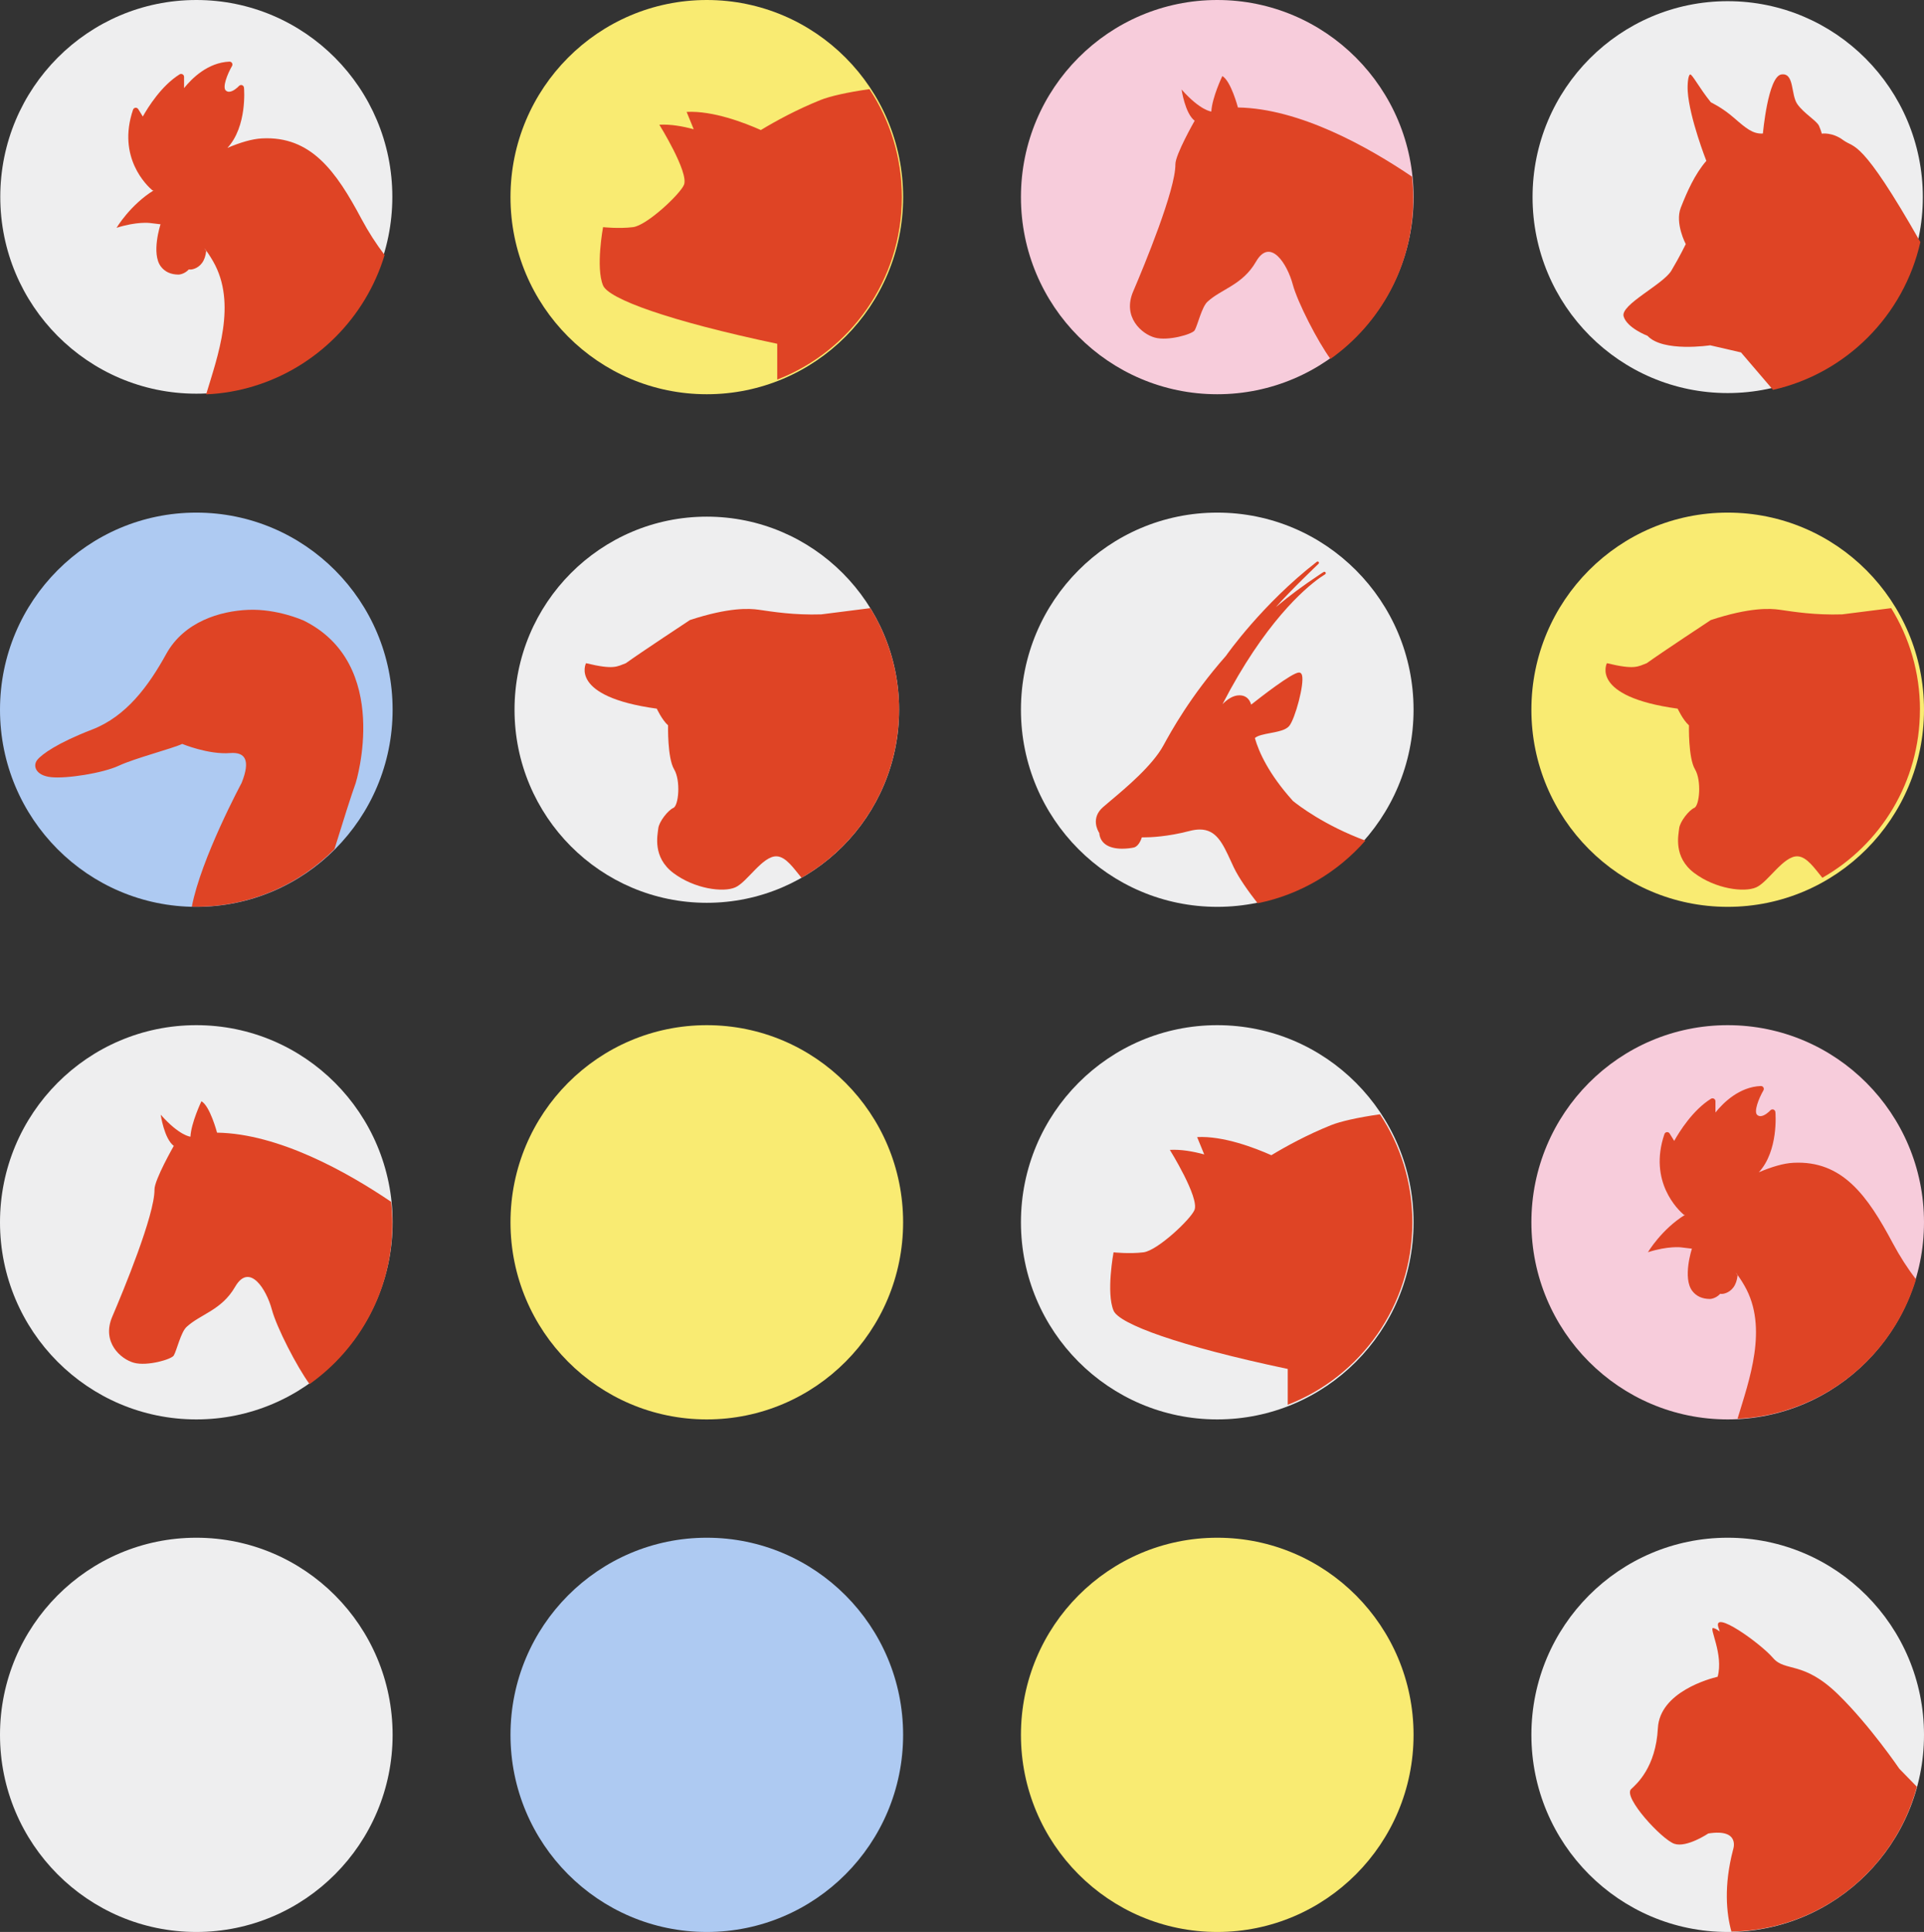 <svg width="251" height="252" viewBox="0 0 251 252" fill="none" xmlns="http://www.w3.org/2000/svg">
<rect x="0" y="0" width="251" height="252" fill="#333333" stroke="none"/>
<g clip-path="url(#clip0_421_1269)">
<path d="M225.39 185.144C239.534 185.144 251 173.632 251 159.432C251 145.232 239.534 133.72 225.39 133.72C211.246 133.72 199.781 145.232 199.781 159.432C199.781 173.632 211.246 185.144 225.39 185.144Z" fill="#F7CCDB"/>
<path d="M225.39 118.287C239.534 118.287 251 106.776 251 92.576C251 78.375 239.534 66.864 225.39 66.864C211.246 66.864 199.781 78.375 199.781 92.576C199.781 106.776 211.246 118.287 225.39 118.287Z" fill="#F9EB72"/>
<path d="M25.61 118.287C39.754 118.287 51.219 106.776 51.219 92.576C51.219 78.375 39.754 66.864 25.61 66.864C11.466 66.864 0 78.375 0 92.576C0 106.776 11.466 118.287 25.61 118.287Z" fill="#AECAF2"/>
<path d="M158.799 51.423C172.943 51.423 184.409 39.912 184.409 25.712C184.409 11.511 172.943 0 158.799 0C144.655 0 133.189 11.511 133.189 25.712C133.189 39.912 144.655 51.423 158.799 51.423Z" fill="#F7CCDB"/>
<path d="M92.208 51.423C106.352 51.423 117.818 39.912 117.818 25.712C117.818 11.511 106.352 0 92.208 0C78.064 0 66.598 11.511 66.598 25.712C66.598 39.912 78.064 51.423 92.208 51.423Z" fill="#F9EB72"/>
<path d="M101.396 49.513C110.912 45.83 117.657 36.562 117.657 25.712C117.657 20.506 116.104 15.66 113.428 11.626C110.519 12.036 108.243 12.563 107.055 13.039C103.926 14.298 101.207 15.784 99.26 16.963C97.138 16.019 92.996 14.415 89.576 14.598L90.502 16.861C89.029 16.458 87.446 16.187 86.017 16.268C86.017 16.268 89.882 22.483 89.233 24.101C88.744 25.302 84.413 29.402 82.575 29.629C80.738 29.855 78.674 29.629 78.674 29.629C78.674 29.629 77.69 34.892 78.674 37.235C79.403 38.978 87.169 41.84 101.396 44.842V49.527V49.513Z" fill="#DF4425"/>
<path d="M159.456 9.935C159.456 9.935 158.128 12.702 158.026 14.547C158.026 14.547 156.597 14.444 154.147 11.677C154.147 11.677 154.592 14.796 155.853 15.748C155.853 15.748 153.323 20.169 153.338 21.436C153.374 24.745 149.247 34.709 147.825 38.033C146.41 41.349 148.926 43.568 150.661 44.036C152.39 44.512 155.562 43.59 155.853 43.085C156.24 42.426 156.772 40.054 157.516 39.365C159.353 37.667 162.081 37.198 163.853 34.131C165.719 30.902 167.936 34.438 168.651 37.103C169.285 39.461 171.903 44.534 173.566 46.818C180.099 42.191 184.365 34.548 184.365 25.909C184.365 24.943 184.307 23.984 184.205 23.039C178.524 19.196 169.562 14.144 161.497 14.02C161.497 14.02 160.579 10.535 159.456 9.92V9.935Z" fill="#DF4425"/>
<path d="M39.487 80.891C39.487 80.891 36.132 79.397 32.413 79.544C28.687 79.69 23.998 81.111 21.687 85.298C19.375 89.486 16.473 93.447 12.003 95.167C7.533 96.888 5.447 98.381 4.857 99.128C4.259 99.874 4.631 101.148 6.643 101.368C8.656 101.595 13.418 100.848 15.503 99.874C17.589 98.901 22.503 97.634 23.772 97.034C23.772 97.034 27.192 98.454 30.029 98.227C31.998 98.073 32.712 99.157 31.516 102.129C31.516 102.129 26.222 111.976 25.026 118.265C25.223 118.265 25.413 118.272 25.61 118.272C32.647 118.272 39.02 115.403 43.629 110.768C44.722 107.225 45.867 103.601 46.407 102.129C46.407 102.129 51.249 86.557 39.479 80.876L39.487 80.891Z" fill="#DF4425"/>
<path d="M250.475 92.575C250.475 87.714 249.097 83.175 246.72 79.324L240.317 80.137C236.751 80.247 234.039 79.8 232.143 79.529C230.954 79.361 228.314 79.192 223.188 80.876C222.955 81.03 216.757 85.115 214.831 86.506C213.672 86.938 213.293 87.392 209.632 86.506C209.632 86.506 207.35 90.855 218.864 92.436C218.864 92.436 219.549 93.915 220.337 94.611C220.337 94.611 220.235 98.857 221.124 100.343C222.007 101.822 221.715 105.087 221.03 105.38C220.344 105.673 219.163 107.159 219.061 108.045C218.966 108.931 218.273 111.801 221.03 113.873C223.786 115.944 227.527 116.442 229.102 115.747C230.677 115.059 232.675 111.596 234.527 111.698C235.723 111.764 236.715 113.25 237.743 114.495C245.341 110.168 250.468 101.976 250.468 92.583L250.475 92.575Z" fill="#DF4425"/>
<path d="M249.965 166.892C248.864 165.45 247.843 163.868 246.931 162.163C243.642 155.984 240.361 151.335 233.951 151.672C232.661 151.737 231.107 152.206 229.452 152.909C232.026 150.119 231.632 145.258 231.611 145.053C231.596 144.9 231.494 144.775 231.355 144.724C231.209 144.68 231.056 144.724 230.954 144.834C230.779 145.031 230.167 145.588 229.656 145.588C229.503 145.588 229.372 145.536 229.248 145.434C228.759 145.024 229.437 143.282 230.05 142.227C230.123 142.11 230.116 141.956 230.05 141.839C229.977 141.722 229.86 141.656 229.707 141.656C226.893 141.773 224.814 143.838 223.793 145.112V143.64C223.793 143.501 223.721 143.377 223.597 143.311C223.48 143.245 223.327 143.245 223.21 143.318C220.847 144.79 219.097 147.594 218.412 148.816L217.814 147.85C217.734 147.725 217.588 147.652 217.449 147.674C217.303 147.689 217.18 147.791 217.136 147.93C215.021 154.153 218.959 157.843 219.644 158.429C219.644 158.429 219.761 158.495 219.841 158.444C216.771 160.332 214.985 163.334 214.985 163.334C217.646 162.485 219.323 162.704 219.323 162.704L220.723 162.873C220.723 162.873 219.469 166.687 220.775 168.393C221.3 169.081 222.08 169.433 223.079 169.433C223.079 169.433 223.086 169.433 223.093 169.433C223.123 169.433 223.83 169.396 224.406 168.766C224.486 168.766 224.574 168.774 224.654 168.774C224.654 168.774 224.661 168.774 224.668 168.774C224.705 168.774 225.529 168.73 226.127 167.932C226.433 167.522 226.615 166.987 226.681 166.35C226.083 165.567 226.732 166.226 227.585 167.712C230.728 173.188 228.176 180.063 226.674 185.056C228.825 184.961 230.903 184.595 232.879 183.994C232.887 183.972 232.894 183.958 232.894 183.958C232.894 183.958 232.894 183.965 232.894 183.987C241.039 181.512 247.471 175.07 249.95 166.899L249.965 166.892Z" fill="#DF4425"/>
<path d="M158.799 252C172.943 252 184.409 240.489 184.409 226.288C184.409 212.088 172.943 200.577 158.799 200.577C144.655 200.577 133.189 212.088 133.189 226.288C133.189 240.489 144.655 252 158.799 252Z" fill="#F9EB72"/>
<path d="M158.799 118.287C172.943 118.287 184.409 106.776 184.409 92.576C184.409 78.375 172.943 66.864 158.799 66.864C144.655 66.864 133.189 78.375 133.189 92.576C133.189 106.776 144.655 118.287 158.799 118.287Z" fill="#EEEEEF"/>
<path d="M92.208 252C106.352 252 117.818 240.489 117.818 226.288C117.818 212.088 106.352 200.577 92.208 200.577C78.064 200.577 66.598 212.088 66.598 226.288C66.598 240.489 78.064 252 92.208 252Z" fill="#AECAF2"/>
<path d="M25.61 185.144C39.754 185.144 51.219 173.632 51.219 159.432C51.219 145.232 39.754 133.72 25.61 133.72C11.466 133.72 0 145.232 0 159.432C0 173.632 11.466 185.144 25.61 185.144Z" fill="#EEEEEF"/>
<path d="M92.208 185.144C106.352 185.144 117.818 173.632 117.818 159.432C117.818 145.232 106.352 133.72 92.208 133.72C78.064 133.72 66.598 145.232 66.598 159.432C66.598 173.632 78.064 185.144 92.208 185.144Z" fill="#F9EB72"/>
<path d="M158.799 185.144C172.943 185.144 184.409 173.632 184.409 159.432C184.409 145.232 172.943 133.72 158.799 133.72C144.655 133.72 133.189 145.232 133.189 159.432C133.189 173.632 144.655 185.144 158.799 185.144Z" fill="#EEEEEF"/>
<path d="M25.61 252C39.754 252 51.219 240.489 51.219 226.288C51.219 212.088 39.754 200.577 25.61 200.577C11.466 200.577 0 212.088 0 226.288C0 240.489 11.466 252 25.61 252Z" fill="#EEEEEF"/>
<path d="M25.61 51.35C39.733 51.35 51.183 39.855 51.183 25.675C51.183 11.495 39.733 0 25.61 0C11.486 0 0.036 11.495 0.036 25.675C0.036 39.855 11.486 51.35 25.61 51.35Z" fill="#EEEEEF"/>
<path d="M50.184 33.274C49.083 31.832 48.062 30.251 47.15 28.545C43.862 22.366 40.58 17.717 34.17 18.054C32.88 18.12 31.327 18.588 29.671 19.291C32.245 16.502 31.852 11.641 31.83 11.436C31.815 11.282 31.713 11.157 31.575 11.106C31.429 11.062 31.276 11.106 31.174 11.216C30.998 11.414 30.386 11.97 29.875 11.97C29.722 11.97 29.591 11.919 29.467 11.816C28.979 11.406 29.657 9.664 30.269 8.61C30.342 8.492 30.335 8.339 30.269 8.222C30.196 8.104 30.08 8.039 29.927 8.039C27.112 8.156 25.034 10.22 24.013 11.494V10.023C24.013 9.883 23.94 9.759 23.816 9.693C23.699 9.627 23.546 9.627 23.429 9.7C21.067 11.172 19.317 13.976 18.631 15.199L18.033 14.232C17.953 14.108 17.807 14.035 17.669 14.056C17.523 14.071 17.399 14.174 17.355 14.313C15.24 20.536 19.178 24.226 19.863 24.811C19.863 24.811 19.98 24.877 20.06 24.826C16.99 26.715 15.204 29.716 15.204 29.716C17.866 28.867 19.543 29.087 19.543 29.087L20.943 29.255C20.943 29.255 19.689 33.069 20.994 34.775C21.519 35.464 22.299 35.815 23.298 35.815C23.298 35.815 23.305 35.815 23.313 35.815C23.342 35.815 24.049 35.778 24.625 35.149C24.705 35.149 24.793 35.156 24.873 35.156C24.873 35.156 24.88 35.156 24.888 35.156C24.924 35.156 25.748 35.112 26.346 34.314C26.652 33.904 26.835 33.37 26.9 32.733C26.302 31.949 26.951 32.608 27.805 34.094C30.947 39.571 28.395 46.445 26.893 51.438C29.044 51.343 31.122 50.977 33.099 50.377C33.106 50.355 33.113 50.34 33.113 50.34C33.113 50.34 33.113 50.347 33.113 50.369C41.258 47.895 47.69 41.452 50.169 33.282L50.184 33.274Z" fill="#DF4425"/>
<path d="M92.208 117.76C106.062 117.76 117.293 106.484 117.293 92.575C117.293 78.666 106.062 67.391 92.208 67.391C78.354 67.391 67.124 78.666 67.124 92.575C67.124 106.484 78.354 117.76 92.208 117.76Z" fill="#EEEEEF"/>
<path d="M117.293 92.575C117.293 87.714 115.915 83.175 113.537 79.324L107.135 80.137C103.569 80.247 100.857 79.8 98.961 79.529C97.772 79.361 95.132 79.192 90.006 80.876C89.773 81.03 83.574 85.115 81.649 86.506C80.49 86.938 80.111 87.392 76.45 86.506C76.45 86.506 74.168 90.855 85.682 92.436C85.682 92.436 86.367 93.915 87.155 94.611C87.155 94.611 87.053 98.857 87.942 100.343C88.825 101.822 88.533 105.087 87.848 105.38C87.162 105.673 85.981 107.159 85.879 108.045C85.784 108.931 85.091 111.801 87.848 113.873C90.604 115.944 94.345 116.442 95.92 115.747C97.495 115.059 99.493 111.596 101.345 111.698C102.541 111.764 103.533 113.25 104.561 114.495C112.159 110.168 117.286 101.976 117.286 92.583L117.293 92.575Z" fill="#DF4425"/>
<path d="M26.273 143.655C26.273 143.655 24.946 146.422 24.844 148.267C24.844 148.267 23.415 148.165 20.965 145.397C20.965 145.397 21.409 148.516 22.671 149.468C22.671 149.468 20.141 153.89 20.155 155.156C20.192 158.465 16.064 168.429 14.642 171.753C13.228 175.07 15.743 177.288 17.479 177.757C19.207 178.232 22.379 177.31 22.671 176.805C23.057 176.146 23.59 173.774 24.334 173.086C26.171 171.387 28.898 170.919 30.67 167.851C32.537 164.622 34.754 168.159 35.468 170.823C36.103 173.181 38.721 178.254 40.383 180.539C46.917 175.912 51.183 168.268 51.183 159.629C51.183 158.663 51.124 157.704 51.023 156.76C45.342 152.916 36.38 147.864 28.315 147.74C28.315 147.74 27.396 144.255 26.273 143.64V143.655Z" fill="#DF4425"/>
<path d="M178.13 109.648C172.8 107.679 169.38 105.05 168.643 104.45C168.643 104.435 168.629 104.428 168.622 104.414C165.493 100.929 164.224 98.081 163.707 96.272C164.057 95.936 164.903 95.775 165.719 95.621C166.711 95.43 167.732 95.24 168.184 94.698C168.942 93.798 170.197 89.208 169.854 88.066C169.803 87.89 169.708 87.78 169.577 87.736C169.54 87.729 169.504 87.721 169.467 87.721C168.563 87.721 164.334 91.031 163.225 91.909C162.992 91.111 162.46 90.694 161.694 90.694C160.848 90.694 160.083 91.243 159.485 91.85C164.954 81.272 170.131 76.828 172.173 75.371L172.362 75.246C172.53 75.136 172.698 75.019 172.873 74.909C172.953 74.858 172.975 74.756 172.931 74.668C172.88 74.587 172.778 74.558 172.698 74.602C172.69 74.602 172.435 74.748 171.976 75.07C170.058 76.337 168.206 77.713 166.441 79.192C168.461 76.908 171.969 73.584 172.012 73.54C172.078 73.475 172.085 73.372 172.027 73.299C171.969 73.226 171.859 73.218 171.786 73.277C164.647 78.819 160.053 85.379 159.929 85.554C155.277 90.826 152.739 95.474 151.777 97.231C150.355 99.845 146.913 102.737 144.864 104.457C144.492 104.772 144.164 105.043 143.909 105.27C142.261 106.705 143.223 108.367 143.406 108.652C143.522 109.97 144.587 110.702 146.403 110.702C147.001 110.702 147.584 110.622 147.905 110.549C148.525 110.41 148.853 109.56 148.962 109.224C149.028 109.224 149.123 109.224 149.239 109.224C150.063 109.224 152.287 109.143 155.16 108.396C155.656 108.264 156.116 108.199 156.524 108.199C158.675 108.199 159.506 110 160.556 112.276C160.68 112.555 160.812 112.833 160.95 113.126C161.621 114.539 162.883 116.303 164.064 117.818C169.628 116.698 174.535 113.748 178.138 109.633L178.13 109.648Z" fill="#DF4425"/>
<path d="M167.995 183.233C177.511 179.55 184.256 170.282 184.256 159.432C184.256 154.227 182.703 149.38 180.026 145.346C177.117 145.756 174.842 146.283 173.653 146.759C170.525 148.018 167.805 149.505 165.858 150.683C163.736 149.739 159.594 148.136 156.174 148.319L157.1 150.581C155.627 150.178 154.045 149.907 152.616 149.988C152.616 149.988 156.48 156.203 155.831 157.821C155.343 159.022 151.011 163.122 149.174 163.349C147.336 163.576 145.272 163.349 145.272 163.349C145.272 163.349 144.288 168.613 145.272 170.955C146.002 172.698 153.768 175.56 167.995 178.562V183.248V183.233Z" fill="#DF4425"/>
<path d="M225.39 51.27C239.449 51.27 250.847 39.827 250.847 25.712C250.847 11.597 239.449 0.154 225.39 0.154C211.331 0.154 199.934 11.597 199.934 25.712C199.934 39.827 211.331 51.27 225.39 51.27Z" fill="#EEEEEF"/>
<path d="M250.533 31.583C242.731 17.871 241.929 19.379 240.485 18.296C239.034 17.205 237.663 17.432 237.663 17.432C237.663 17.432 237.59 17.066 237.298 16.407C237.007 15.755 235.344 14.811 234.476 13.581C233.608 12.358 234.112 9.43 232.376 9.715C230.641 10.008 229.984 17.417 229.984 17.417C228.679 17.49 227.811 16.765 226.222 15.382C224.632 13.998 223.203 13.354 223.203 13.354C221.715 11.516 220.774 9.693 220.505 9.715C220.235 9.737 220.118 10.975 220.176 11.912C220.403 15.389 222.605 20.983 222.605 20.983C221.088 22.725 220.074 25.053 219.272 27.088C218.477 29.123 219.921 31.84 219.921 31.84C219.921 31.84 219.126 33.487 218.04 35.303C216.953 37.118 211.382 39.739 211.812 41.262C212.25 42.785 214.926 43.802 214.926 43.802C216.953 45.984 223.108 45.04 223.108 45.04L227.126 45.969L231.304 50.853C240.849 48.7 248.368 41.16 250.526 31.576L250.533 31.583Z" fill="#DF4425"/>
<path d="M225.39 252C239.534 252 251 240.489 251 226.288C251 212.088 239.534 200.577 225.39 200.577C211.246 200.577 199.781 212.088 199.781 226.288C199.781 240.489 211.246 252 225.39 252Z" fill="#EEEEEF"/>
<path d="M225.857 251.949C237.459 251.788 247.179 243.83 250.074 233.061L247.784 230.711C247.784 230.711 243.963 225.095 239.843 221.061C235.242 216.551 232.916 218.14 231.304 216.259C229.693 214.37 223.312 209.794 224.194 212.327C224.253 212.488 224.304 212.649 224.355 212.81C224.07 212.591 223.764 212.4 223.509 212.356C222.889 212.254 224.887 215.79 224.078 218.711C223.108 218.938 216.53 220.681 216.283 225.417C216.013 230.535 213.512 232.695 212.797 233.361C211.674 234.408 216.822 239.964 218.434 240.499C220.045 241.041 222.86 239.152 222.86 239.152C227.155 238.478 226.083 241.304 226.083 241.304C224.865 246.004 225.223 249.57 225.872 251.942L225.857 251.949Z" fill="#DF4425"/>
</g>
<defs>
<clipPath id="clip0_421_1269">
<rect width="251" height="252" fill="white"/>
</clipPath>
</defs>
</svg>
